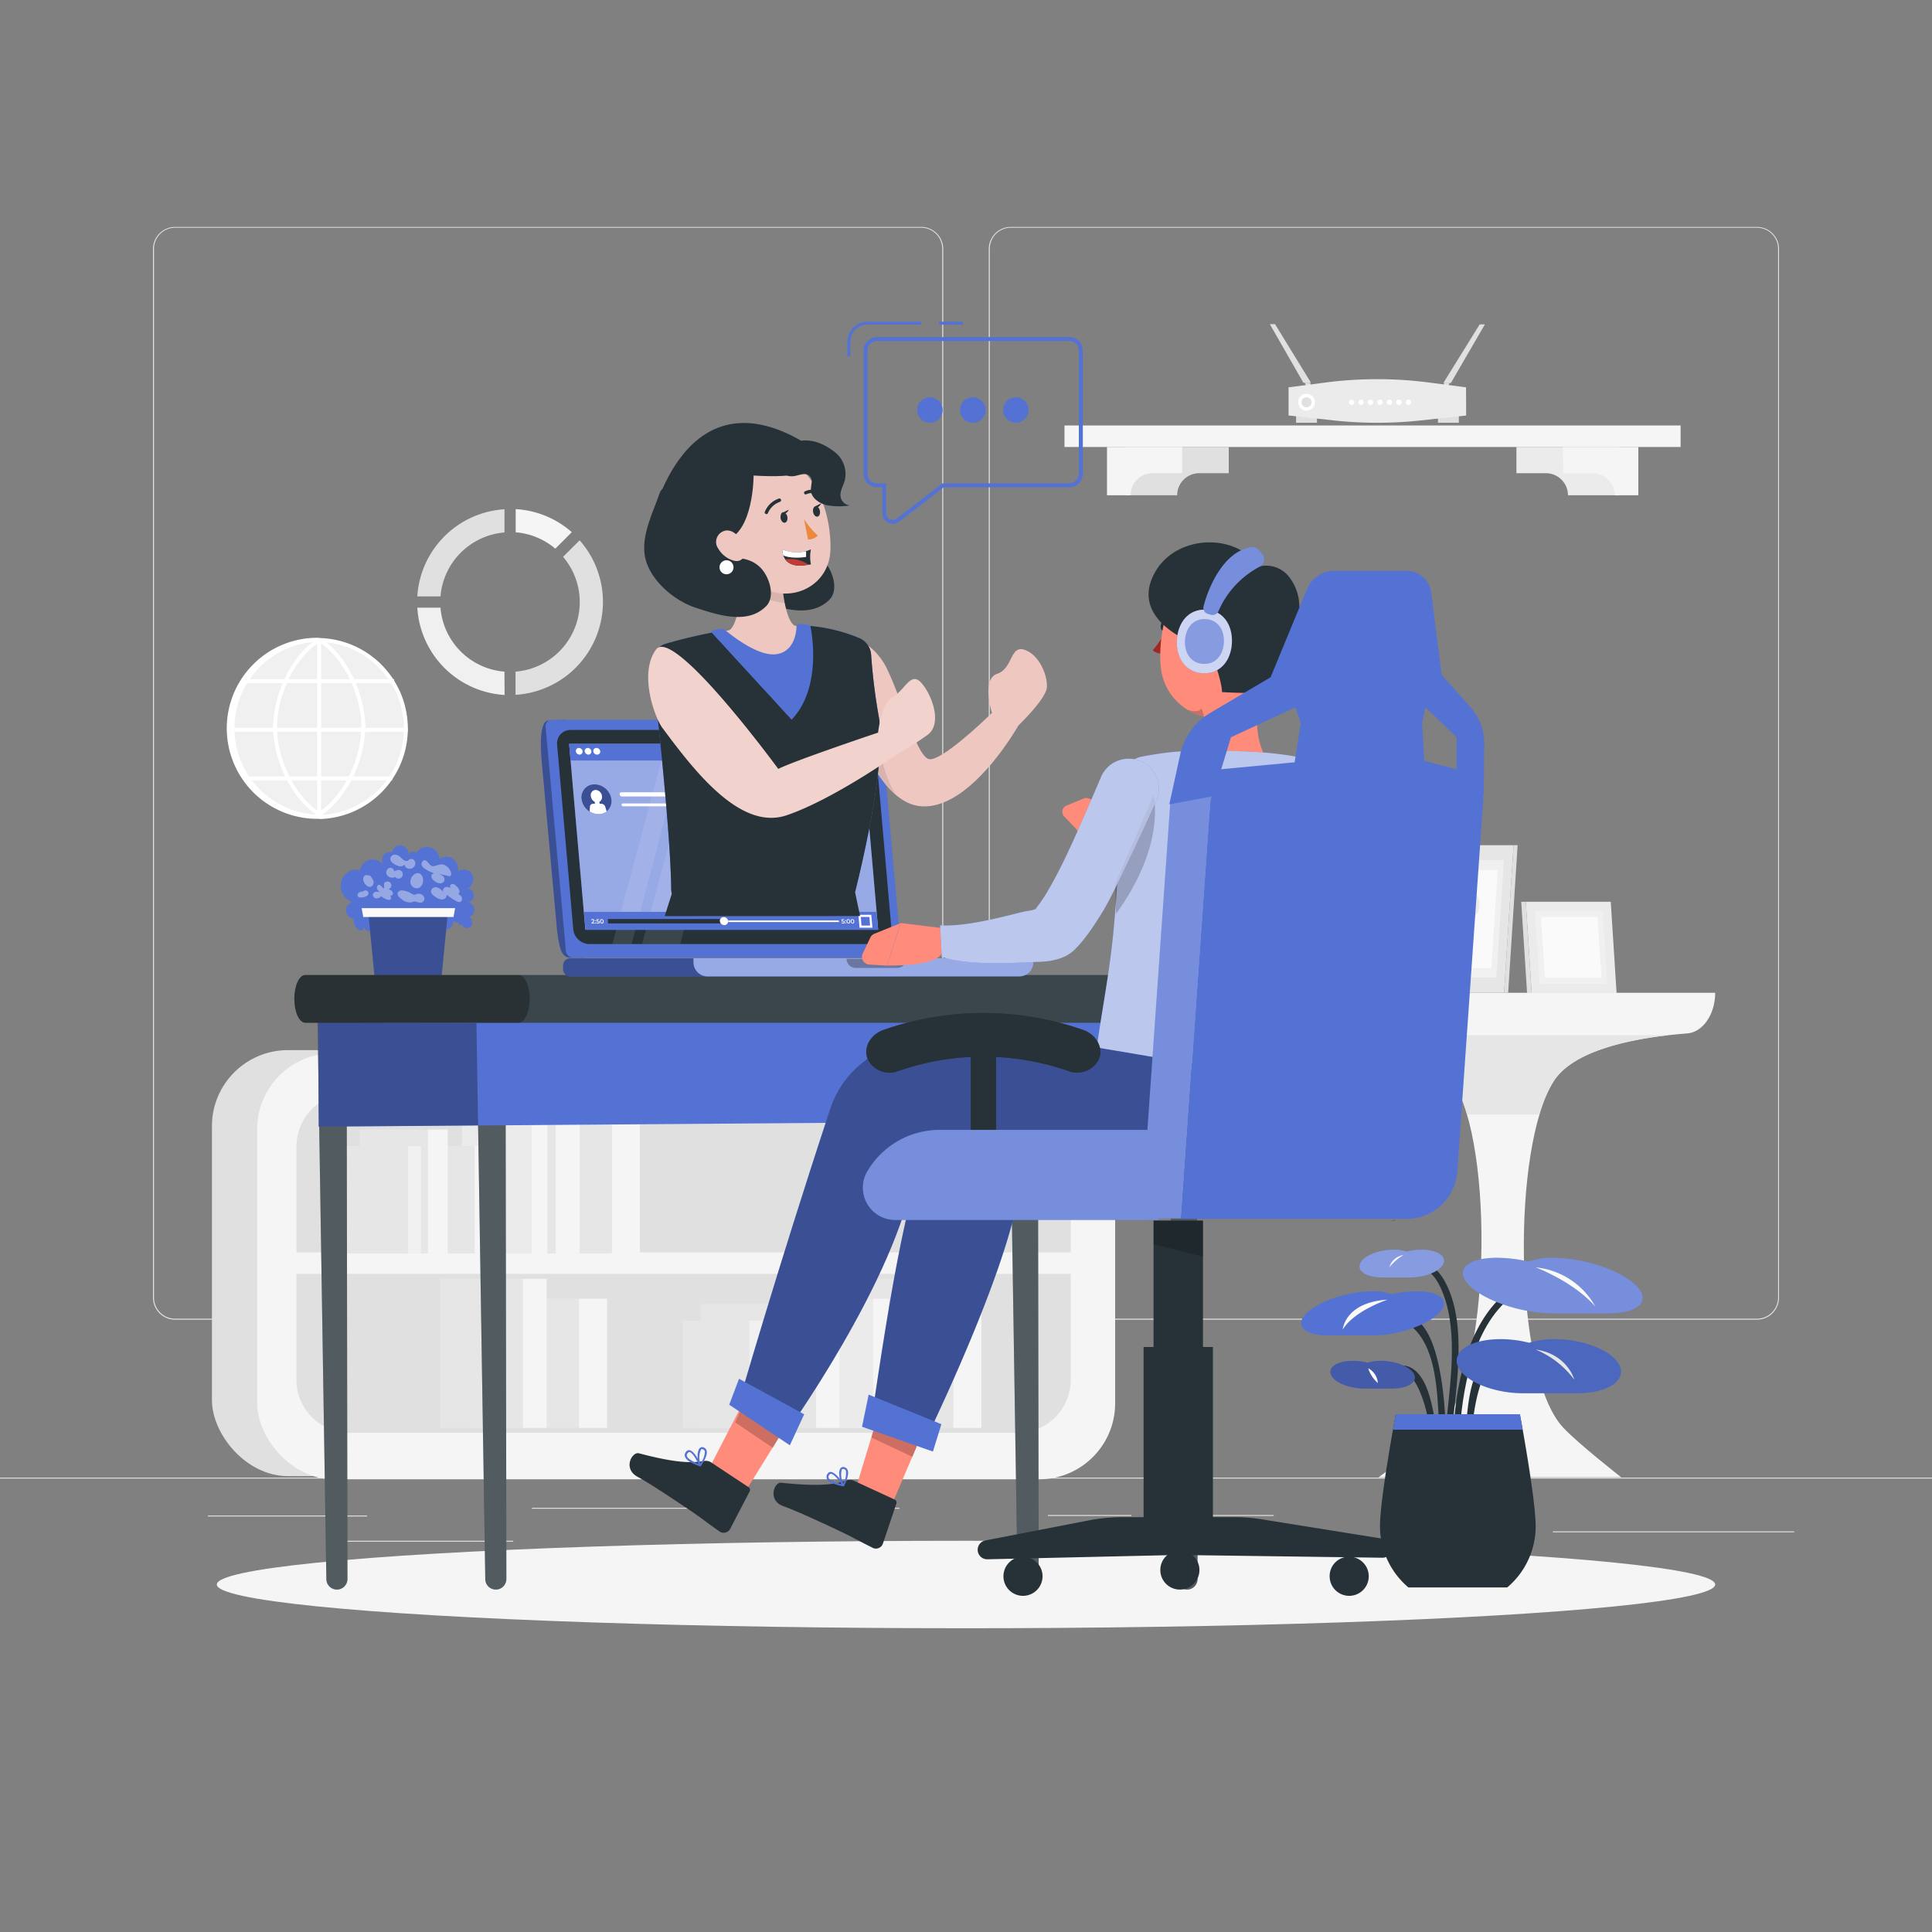 <svg xmlns="http://www.w3.org/2000/svg" viewBox="0 0 500 500"><rect x="0" y="0" width="500" height="500" fill="#808080" stroke="none"/><g id="freepik--background-complete--inject-163"><path d="M238.4,341.53H45.31a5.72,5.72,0,0,1-5.71-5.71V64.39a5.72,5.72,0,0,1,5.71-5.66H238.4a5.71,5.71,0,0,1,5.7,5.71h0V335.82A5.71,5.71,0,0,1,238.4,341.53ZM45.31,58.93a5.47,5.47,0,0,0-5.46,5.46V335.82a5.47,5.47,0,0,0,5.46,5.46H238.4a5.46,5.46,0,0,0,5.45-5.46V64.39a5.46,5.46,0,0,0-5.45-5.46Z" style="fill:#e6e6e6"></path><path d="M454.7,341.53H261.6a5.71,5.71,0,0,1-5.7-5.71V64.39a5.71,5.71,0,0,1,5.7-5.66H454.7a5.71,5.71,0,0,1,5.7,5.66V335.82A5.71,5.71,0,0,1,454.7,341.53ZM261.6,58.93a5.46,5.46,0,0,0-5.45,5.46V335.82a5.46,5.46,0,0,0,5.45,5.46H454.7a5.48,5.48,0,0,0,5.47-5.46V64.39a5.48,5.48,0,0,0-5.47-5.46Z" style="fill:#e6e6e6"></path><rect x="53.79" y="392.21" width="41.21" height="0.25" style="fill:#e0e0e0"></rect><rect x="137.67" y="390.21" width="41.33" height="0.25" style="fill:#e0e0e0"></rect><rect x="222.78" y="390.21" width="10" height="0.25" style="fill:#e0e0e0"></rect><rect x="86.58" y="398.75" width="46.25" height="0.25" style="fill:#e0e0e0"></rect><rect x="271.2" y="392.08" width="21.6" height="0.25" style="fill:#e0e0e0"></rect><rect x="301.7" y="392.08" width="27.93" height="0.25" style="fill:#e0e0e0"></rect><rect x="401.89" y="396.31" width="62.44" height="0.25" style="fill:#e0e0e0"></rect><rect y="382.4" width="500" height="0.25" style="fill:#e0e0e0"></rect><path d="M169.82,289h19.43V277.84a9.72,9.72,0,0,0-9.72-9.72h0a9.72,9.72,0,0,0-9.71,9.72Z" style="fill:#f0f0f0"></path><circle cx="179.65" cy="278.36" r="8.2" style="fill:#fff"></circle><circle cx="179.77" cy="278.36" r="6.58" style="fill:#ebebeb"></circle><path d="M179,278.5a.71.71,0,1,0,1.41,0,.71.71,0,1,0-1.41,0Z" style="fill:#fafafa"></path><polygon points="179.79 278.76 182.8 275.93 182.5 275.62 179.78 278.19 174.89 273.87 174.61 274.19 179.79 278.76" style="fill:#fafafa"></polygon><circle cx="82.53" cy="188.49" r="22.91" transform="translate(-109.11 113.57) rotate(-45)" style="fill:#f0f0f0"></circle><path d="M82.6,211.91a23.43,23.43,0,1,1,0-46.85v1a22.4,22.4,0,0,0,0,44.79Z" style="fill:#fff"></path><path d="M82.6,211.91v-1a22.4,22.4,0,0,0,0-44.79v-1a23.43,23.43,0,0,1,0,46.85Z" style="fill:#fff"></path><path d="M94.57,188.49h-1c0-7.59-3.85-17.75-11.22-22.48l.56-.87C90.55,170.07,94.57,180.62,94.57,188.49Z" style="fill:#fff"></path><path d="M82.88,211.13l-.56-.87c7.37-4.72,11.22-14.88,11.22-22.47h1C94.57,195.66,90.55,206.21,82.88,211.13Z" style="fill:#fff"></path><path d="M71.66,188.48h-1c0-7.87,4-18.42,11.69-23.34l.56.87C75.51,170.73,71.66,180.89,71.66,188.48Z" style="fill:#fff"></path><path d="M82.32,211.13c-7.67-4.93-11.69-15.47-11.69-23.35h1c0,7.6,3.85,17.75,11.22,22.48Z" style="fill:#fff"></path><rect x="82.08" y="165.57" width="1.03" height="45.82" style="fill:#fff"></rect><rect x="63.21" y="175.76" width="38.78" height="1.03" style="fill:#fff"></rect><rect x="59.7" y="188.36" width="45.8" height="1.03" style="fill:#fff"></rect><rect x="63.72" y="200.94" width="37.76" height="1.03" style="fill:#fff"></rect><rect x="352.44" y="33.17" width="5.57" height="159.45" transform="translate(468.11 -242.33) rotate(90)" style="fill:#f5f5f5"></rect><path d="M318,115.68H291.32v12.5h13.33a5.73,5.73,0,0,1,5.73-5.72H318Z" style="fill:#e0e0e0"></path><path d="M305.94,115.68H286.49v12.5h6.11a5.72,5.72,0,0,1,5.72-5.72h7.62Z" style="fill:#f5f5f5"></path><path d="M392.45,115.68h26.68v12.5H405.79a5.72,5.72,0,0,0-5.73-5.72h-7.61Z" style="fill:#ebebeb"></path><path d="M404.51,115.68H424v12.5h-6.11a5.72,5.72,0,0,0-5.72-5.72h-7.61Z" style="fill:#f5f5f5"></path><polygon points="375.48 99.13 384.29 83.95 382.94 83.95 373.53 99.13 375.48 99.13" style="fill:#e0e0e0"></polygon><polygon points="337.33 99.07 328.63 83.89 329.98 83.89 339.29 99.07 337.33 99.07" style="fill:#e0e0e0"></polygon><polygon points="337.68 99.07 338.13 100.09 339.43 100.09 339.02 99.07 337.68 99.07" style="fill:#e0e0e0"></polygon><polygon points="375.15 99.07 374.71 100.09 373.4 100.09 373.82 99.07 375.15 99.07" style="fill:#e0e0e0"></polygon><rect x="335.42" y="106.04" width="5.41" height="3.37" style="fill:#e0e0e0"></rect><rect x="372.14" y="106.04" width="5.41" height="3.37" style="fill:#e0e0e0"></rect><path d="M379.44,107.53l-11.76,1.28a105.21,105.21,0,0,1-22.44,0l-11.76-1.28v-7.29L343,99a104.09,104.09,0,0,1,26.86,0l9.55,1.24Z" style="fill:#ebebeb"></path><path d="M340.31,104.09a2.18,2.18,0,1,1-2.18-2.18A2.18,2.18,0,0,1,340.31,104.09Z" style="fill:#fff"></path><circle cx="338.13" cy="104.11" r="1.3" style="fill:#e0e0e0"></circle><path d="M350.46,104.11a.69.69,0,0,1-.69.69.69.69,0,0,1,0-1.38A.69.69,0,0,1,350.46,104.11Z" style="fill:#fff"></path><path d="M352.92,104.11a.69.69,0,1,1-.69-.69A.69.69,0,0,1,352.92,104.11Z" style="fill:#fff"></path><path d="M355.37,104.11a.69.69,0,1,1-.69-.69A.69.69,0,0,1,355.37,104.11Z" style="fill:#fff"></path><path d="M357.83,104.11a.69.69,0,1,1-.69-.69A.69.69,0,0,1,357.83,104.11Z" style="fill:#fff"></path><path d="M360.28,104.11a.69.69,0,1,1-.69-.69A.69.69,0,0,1,360.28,104.11Z" style="fill:#fff"></path><path d="M362.74,104.11a.69.69,0,1,1-.69-.69A.69.69,0,0,1,362.74,104.11Z" style="fill:#fff"></path><path d="M365.19,104.11a.69.69,0,1,1-.68-.69A.68.68,0,0,1,365.19,104.11Z" style="fill:#fff"></path><path d="M133.46,131.76v6A18,18,0,0,1,143.71,142l4.27-4.27A24,24,0,0,0,133.46,131.76Z" style="fill:#f5f5f5"></path><path d="M130.55,173.82A18.05,18.05,0,0,1,114,157.27h-6a24.08,24.08,0,0,0,22.59,22.59Z" style="fill:#f0f0f0"></path><path d="M114,154.35a18.09,18.09,0,0,1,16.56-16.55v-6A24.09,24.09,0,0,0,108,154.35Z" style="fill:#e0e0e0"></path><path d="M150,139.84l-4.27,4.27a18.06,18.06,0,0,1-12.31,29.71v6a24.09,24.09,0,0,0,16.58-40Z" style="fill:#e0e0e0"></path><rect x="54.85" y="271.78" width="222.05" height="110.25" rx="19.67" transform="translate(331.75 653.8) rotate(180)" style="fill:#e0e0e0"></rect><rect x="66.55" y="272.59" width="222.05" height="110.25" rx="19.67" transform="translate(355.15 655.43) rotate(180)" style="fill:#f5f5f5"></rect><path d="M76.73,283H277.11a0,0,0,0,1,0,0v27.39a13.74,13.74,0,0,1-13.74,13.74H90.47a13.74,13.74,0,0,1-13.74-13.74V283A0,0,0,0,1,76.73,283Z" transform="translate(353.84 607.1) rotate(180)" style="fill:#e0e0e0"></path><path d="M90.47,329.68H263.38a13.74,13.74,0,0,1,13.74,13.74v27.39a0,0,0,0,1,0,0H76.73a0,0,0,0,1,0,0V343.42A13.74,13.74,0,0,1,90.47,329.68Z" transform="translate(353.84 700.49) rotate(180)" style="fill:#e0e0e0"></path><rect x="129.95" y="290.95" width="28.4" height="33.44" style="fill:#e6e6e6"></rect><rect x="158.35" y="290.95" width="7.27" height="33.44" style="fill:#f5f5f5"></rect><rect x="122.5" y="285.79" width="21.33" height="38.6" style="fill:#e6e6e6"></rect><rect x="143.83" y="285.79" width="6.17" height="38.6" style="fill:#f5f5f5"></rect><rect x="119.56" y="290.95" width="17.99" height="33.44" style="fill:#ebebeb"></rect><rect x="137.55" y="290.95" width="4.11" height="33.44" style="fill:#f5f5f5"></rect><rect x="99.24" y="296.61" width="23.59" height="27.78" style="fill:#e6e6e6"></rect><rect x="122.83" y="296.61" width="6.04" height="27.78" style="fill:#f5f5f5"></rect><rect x="93.05" y="292.32" width="17.72" height="32.07" style="fill:#e6e6e6"></rect><rect x="110.77" y="292.32" width="5.12" height="32.07" style="fill:#f5f5f5"></rect><rect x="88.34" y="296.61" width="17.22" height="27.78" style="fill:#e6e6e6"></rect><rect x="105.56" y="296.61" width="3.41" height="27.78" style="fill:#f0f0f0"></rect><rect x="218.33" y="336.11" width="28.4" height="33.44" style="fill:#e6e6e6"></rect><rect x="246.73" y="336.11" width="7.27" height="33.44" style="fill:#f5f5f5"></rect><rect x="210.88" y="330.95" width="21.33" height="38.6" style="fill:#e6e6e6"></rect><rect x="232.21" y="330.95" width="6.17" height="38.6" style="fill:#f5f5f5"></rect><rect x="121.44" y="336.11" width="28.4" height="33.44" style="fill:#e6e6e6"></rect><rect x="149.84" y="336.11" width="7.27" height="33.44" style="fill:#f5f5f5"></rect><rect x="113.99" y="330.95" width="21.33" height="38.6" style="fill:#e6e6e6"></rect><rect x="135.32" y="330.95" width="6.17" height="38.6" style="fill:#f5f5f5"></rect><rect x="207.94" y="336.11" width="17.99" height="33.44" style="fill:#ebebeb"></rect><rect x="225.93" y="336.11" width="4.11" height="33.44" style="fill:#f5f5f5"></rect><rect x="187.62" y="341.76" width="23.59" height="27.78" style="fill:#e6e6e6"></rect><rect x="211.21" y="341.76" width="6.04" height="27.78" style="fill:#f5f5f5"></rect><rect x="181.43" y="337.48" width="17.72" height="32.07" style="fill:#e6e6e6"></rect><rect x="199.14" y="337.48" width="5.12" height="32.07" style="fill:#f5f5f5"></rect><rect x="176.71" y="341.76" width="17.22" height="27.78" style="fill:#e6e6e6"></rect><rect x="193.94" y="341.76" width="3.41" height="27.78" style="fill:#f0f0f0"></rect><path d="M443.89,256.93H332.38c0,5.58,3.22,10.17,7.31,10.42,12,.73,30.42,3.32,36.27,12.36,10.9,16.86,9.84,76.07-3.21,89.78-4.1,4.3-16,12.84-16,12.84h62.83s-11.15-8.71-15-12.84c-13-13.82-13.36-73-2.41-89.78,5.62-8.61,22.89-11.39,34.49-12.26C440.7,267.14,443.89,262.51,443.89,256.93Z" style="fill:#f5f5f5"></path><path d="M346.2,267.9c11.32,1.24,24.89,4.29,29.76,11.81a33.77,33.77,0,0,1,3.68,8.71h18.73a34.26,34.26,0,0,1,3.75-8.71c4.88-7.48,18.57-10.56,29.68-11.81Z" style="fill:#e6e6e6"></path><polygon points="396.39 257 394.88 233.37 416.86 233.37 418.37 257 396.39 257" style="fill:#ebebeb"></polygon><polygon points="396.39 257 394.88 233.37 393.69 233.37 395.21 257 396.39 257" style="fill:#e0e0e0"></polygon><polygon points="398.48 254.59 397.27 235.78 414.77 235.78 415.98 254.59 398.48 254.59" style="fill:#f0f0f0"></polygon><polygon points="399.82 253.04 398.81 237.32 413.43 237.32 414.44 253.04 399.82 253.04" style="fill:#fafafa"></polygon><polygon points="389.26 256.93 367.18 256.93 369.63 218.74 391.71 218.74 389.26 256.93" style="fill:#e6e6e6"></polygon><polygon points="389.26 256.93 390.31 256.93 392.76 218.74 391.71 218.74 389.26 256.93" style="fill:#e0e0e0"></polygon><polygon points="387.26 253.03 369.68 253.03 371.63 222.63 389.21 222.63 387.26 253.03" style="fill:#f0f0f0"></polygon><polygon points="385.97 250.53 371.29 250.53 372.92 225.14 387.6 225.14 385.97 250.53" style="fill:#fafafa"></polygon><path d="M378.56,236.56h0a2.11,2.11,0,0,0,3.61,0h0a4.41,4.41,0,0,0,0-4.92h0a2.11,2.11,0,0,0-3.61,0h0A4.41,4.41,0,0,0,378.56,236.56Z" style="fill:#ebebeb"></path><path d="M379.64,240.83h0a1.55,1.55,0,0,0-2.65,0h0c-1.18,1.61-.34,4.35,1.33,4.35h0C380,245.18,380.82,242.44,379.64,240.83Z" style="fill:#f0f0f0"></path></g><g id="freepik--Shadows--inject-163"><g id="freepik--Shadow--inject-214--inject-163"><ellipse id="freepik--path--inject-214--inject-163" cx="250" cy="410.07" rx="193.89" ry="11.32" style="fill:#f5f5f5"></ellipse></g></g><g id="freepik--Plants--inject-163"><path d="M391.11,335.67c-10,7.71-12.89,24.6-13.4,36.5,0,1.09-1.73,1.09-1.69,0,.53-12.6,3.4-29.61,14.24-38,.86-.67,1.71.8.85,1.46Z" style="fill:#263238"></path><path d="M367.89,327c2.55-.29,4.7,2.32,5.81,4.23,5.75,9.95,3.53,25,2.44,35.65-.11,1.07-1.81,1.08-1.7,0,1.06-10.39,3-23.93-1.7-33.81-.81-1.69-2.53-4.64-4.85-4.37-1.08.12-1.07-1.57,0-1.7Z" style="fill:#263238"></path><path d="M361.69,340.7c10.7-2.64,12,21.09,12.35,26.21.07,1.09-1.62,1.08-1.69,0-.43-6.93-.77-16.85-5.78-22.4-1-1.12-2.77-2.59-4.43-2.17-1.06.26-1.51-1.38-.45-1.64Z" style="fill:#263238"></path><path d="M393.41,352.22c-8.85-6.56-11.73,10.66-12.22,15.63-.11,1.07-1.8,1.08-1.69,0,.55-5.63,1.41-15.84,7.91-18.2a7.57,7.57,0,0,1,6.85,1.11c.87.64,0,2.11-.85,1.46Z" style="fill:#263238"></path><path d="M358.21,355.33a6.27,6.27,0,0,1,5.27-1.92c5.4.9,6.89,9,7.71,13.27.21,1.07-1.42,1.52-1.63.45-.71-3.64-4.11-16.72-10.15-10.61a.85.85,0,0,1-1.2-1.19Z" style="fill:#263238"></path><path d="M390.08,410.82H364.49A20.71,20.71,0,0,1,357.14,395c0-7.26,4.08-29,4.08-29h32.13s4.08,21.77,4.08,29A20.71,20.71,0,0,1,390.08,410.82Z" style="fill:#263238"></path><path d="M394.16,360.57c-7.72,0-15.28-3.13-16.87-7s3.36-7,11.08-7a29.93,29.93,0,0,1,7.37.94,21.58,21.58,0,0,1,6.6-.94c7.72,0,15.27,3.13,16.87,7s-3.36,7-11.08,7Z" style="fill:#5472D3"></path><path d="M394.16,360.57c-7.72,0-15.28-3.13-16.87-7s3.36-7,11.08-7a29.93,29.93,0,0,1,7.37.94,21.58,21.58,0,0,1,6.6-.94c7.72,0,15.27,3.13,16.87,7s-3.36,7-11.08,7Z" style="opacity:0.1"></path><path d="M343.79,345.61c-6.31,0-8.87-2.56-5.71-5.72s10.83-5.71,17.15-5.71a13.37,13.37,0,0,1,4.94.77,29.92,29.92,0,0,1,6.49-.77c6.31,0,8.87,2.56,5.71,5.71s-10.83,5.72-17.14,5.72Z" style="fill:#5472D3"></path><path d="M401.86,339.89c-7.95,0-17.6-3.22-21.58-7.19s-.75-7.19,7.2-7.19a38.07,38.07,0,0,1,8.16,1,16.9,16.9,0,0,1,6.22-1c7.94,0,17.6,3.22,21.57,7.19s.75,7.19-7.19,7.19Z" style="fill:#5472D3"></path><path d="M401.86,339.89c-7.95,0-17.6-3.22-21.58-7.19s-.75-7.19,7.2-7.19a38.07,38.07,0,0,1,8.16,1,16.9,16.9,0,0,1,6.22-1c7.94,0,17.6,3.22,21.57,7.19s.75,7.19-7.19,7.19Z" style="fill:#fff;opacity:0.2"></path><path d="M357.7,330.61c-4,0-6.53-1.61-5.7-3.6s4.71-3.59,8.68-3.59a10.86,10.86,0,0,1,3.39.48,15.22,15.22,0,0,1,3.8-.48c4,0,6.52,1.61,5.7,3.59s-4.71,3.6-8.68,3.6Z" style="fill:#5472D3"></path><path d="M357.7,330.61c-4,0-6.53-1.61-5.7-3.6s4.71-3.59,8.68-3.59a10.86,10.86,0,0,1,3.39.48,15.22,15.22,0,0,1,3.8-.48c4,0,6.52,1.61,5.7,3.59s-4.71,3.6-8.68,3.6Z" style="fill:#fff;opacity:0.3"></path><path d="M353.12,359.37c-4,0-7.86-1.61-8.68-3.59s1.73-3.6,5.7-3.6a15.22,15.22,0,0,1,3.8.49,10.84,10.84,0,0,1,3.39-.49c4,0,7.86,1.61,8.68,3.6s-1.73,3.59-5.7,3.59Z" style="fill:#5472D3"></path><path d="M353.12,359.37c-4,0-7.86-1.61-8.68-3.59s1.73-3.6,5.7-3.6a15.22,15.22,0,0,1,3.8.49,10.84,10.84,0,0,1,3.39-.49c4,0,7.86,1.61,8.68,3.6s-1.73,3.59-5.7,3.59Z" style="opacity:0.2"></path><path d="M360.49,370c.43-2.44.73-4,.73-4h32.13s.3,1.59.73,4Z" style="fill:#5472D3"></path><path d="M359.09,336.34s-8.81,2.94-11.6,7.78C347.49,344.12,347.93,337.07,359.09,336.34Z" style="fill:#fafafa"></path><path d="M363.24,324.81a13,13,0,0,0-3.69,3.18A4.5,4.5,0,0,1,363.24,324.81Z" style="fill:#fafafa"></path><path d="M397.43,328s9.55,3.5,15.43,10.11A19.84,19.84,0,0,0,397.43,328Z" style="fill:#fafafa"></path><path d="M397.43,349.26a24,24,0,0,1,10,7.79S405.66,350.43,397.43,349.26Z" style="fill:#e6e6e6"></path><path d="M354.09,354.11a4.7,4.7,0,0,1,2.5,3.82A8.43,8.43,0,0,1,354.09,354.11Z" style="fill:#fafafa"></path><path d="M107.55,221a3.36,3.36,0,0,1,3.57-1.78,3.53,3.53,0,0,1,2.66,3.09,3,3,0,0,1,3.4-.09,3.38,3.38,0,0,1,1.36,3.28,2.51,2.51,0,0,1,3.63.74,2.81,2.81,0,0,1-1.11,3.72,1.8,1.8,0,0,1-.09,3.58,1.94,1.94,0,0,1,1.78,1.7,2,2,0,0,1-1.34,2.11,1.63,1.63,0,0,1,.39,2.52,1.47,1.47,0,0,1-2.32-.73.48.48,0,0,1-.76.12.54.54,0,0,1,.15-.8.9.9,0,0,1-1.54-.39c.3,1.6-1.61,3.12-3,2.35a1.36,1.36,0,0,1-.89,1.82,3,3,0,0,1-2.16-.42,4.77,4.77,0,0,0-2.12-.71,6.5,6.5,0,0,0-1.89.52,5.71,5.71,0,0,1-5.78-1.52,2.45,2.45,0,0,1-4.11-.63A1.85,1.85,0,0,1,95.78,241,1.82,1.82,0,0,1,94,239.68c0,.35,0,.7-.05,1.06-1.43.34-2.85-1.52-2.24-2.93a2.25,2.25,0,0,1-2.13-1.95,2.32,2.32,0,0,1,1.59-2.45,4.33,4.33,0,0,1-.08-8.22,2.06,2.06,0,0,1,2,.27,1.25,1.25,0,0,1,0,1.87,4,4,0,0,1,1.7-4.47,3.53,3.53,0,0,1,4.46.95,2.24,2.24,0,0,1,0-2.47,2,2,0,0,1,2.23-.75,2.23,2.23,0,0,1,2.41-1.83,2.33,2.33,0,0,1,1.82,2.49,1.13,1.13,0,0,1,2-.39C108.34,220.69,107.55,221,107.55,221Z" style="fill:#5472D3"></path><g style="opacity:0.4"><path d="M107.15,231.71a2,2,0,0,1,1.53-.37,1.41,1.41,0,0,1,1.12,1,1.09,1.09,0,0,1-.75,1.26c-.64.16-1.28-.37-1.93-.28a4.31,4.31,0,0,0-.67.21,3.33,3.33,0,0,1-2.64-.94,3,3,0,0,1-.73-.7,1,1,0,0,1-.08-1,1.28,1.28,0,0,1,1.28-.42,5.14,5.14,0,0,1,2.6,1.09c0-.15,0-.3-.08-.45Z" style="fill:#fafafa"></path><path d="M93.56,230.9a2.69,2.69,0,0,1,.82-.43.75.75,0,0,1,.61,1.36,2.46,2.46,0,0,1-1.19.41c-.43.06-1,.08-1.19-.3a.75.75,0,0,1,.2-.86,2.26,2.26,0,0,1,.85-.42Z" style="fill:#fafafa"></path><path d="M115,223.84a3,3,0,0,1,1.74,2.07c.06.28,0,.63-.19.78a.8.8,0,0,1-.59,0l-2.49-.59a3.43,3.43,0,0,1,1.12.59,1.22,1.22,0,0,1,.43,1.14,1.16,1.16,0,0,1-1.15.78,2.5,2.5,0,0,1-1.37-.55,1.76,1.76,0,0,1-.87-1.27c0-.54.67-1,1.08-.69a9.22,9.22,0,0,1-2.67-1.21,2.48,2.48,0,0,1-.78-.73,1,1,0,0,1-.07-1c.85-1.55,1.92.72,2.44.92C112.64,224.46,113.76,223.31,115,223.84Z" style="fill:#fafafa"></path><path d="M118.89,230.43a.85.85,0,0,1-.22.86.53.53,0,0,1-.8-.16,2.77,2.77,0,0,1,1.5.84c.34.47.26,1.28-.29,1.46a1.32,1.32,0,0,1-1-.23,18.28,18.28,0,0,1-2.56-1.69c.24.57-.35,1.22-1,1.27a3,3,0,0,1-1.73-.6c-.65-.4-1.39-1-1.22-1.75a1.27,1.27,0,0,1,1.61-.74,3.66,3.66,0,0,1,1.55,1.19c-.34-.5.15-1.26.76-1.34a1.84,1.84,0,0,1,1.56.72c-.69-.38-.85-1.37.08-1.49C117.72,228.7,118.74,229.93,118.89,230.43Z" style="fill:#fafafa"></path><path d="M99.91,228.21a1,1,0,1,1,.5,1.92,1.6,1.6,0,0,1,1.06.55.86.86,0,0,1,.22.62.76.76,0,0,1-.75.57,2.2,2.2,0,0,1-1-.27,1.84,1.84,0,0,1,1,.27.62.62,0,0,1,.14.88.83.83,0,0,1-.8.09,3.91,3.91,0,0,1-1.62-.92,1.61,1.61,0,0,1-1.37.58.94.94,0,0,1-.78-1.12,1,1,0,0,1,.84-.61,2.66,2.66,0,0,1,1.08.17,2,2,0,0,1-.86-1c-.13-.42.15-1,.59-.94s.74.7,1.13.94C99.76,229.54,98.86,228.6,99.91,228.21Z" style="fill:#fafafa"></path><path d="M108.77,226.16a2,2,0,0,1,.71,1.8,2.07,2.07,0,0,1-1.06,1.84,1.7,1.7,0,0,1-2.19-1.32,2.4,2.4,0,0,1,1.34-2.4A1.31,1.31,0,0,1,108.77,226.16Z" style="fill:#fafafa"></path><path d="M102.49,225.36l-.23.2a1.12,1.12,0,1,1,0,1.4,1.68,1.68,0,0,1-2-.37,1.28,1.28,0,0,1,.27-1.87,1,1,0,0,1,1.5.89l.27-.3Z" style="fill:#fafafa"></path><path d="M95.57,226.48a3.68,3.68,0,0,1,1.07,1.5,1.24,1.24,0,0,1-.71,1.53c-.6.15-1.17-.35-1.52-.86a1.87,1.87,0,0,1-.36-1.58c.17-.53.94-.84,1.32-.43Z" style="fill:#fafafa"></path><path d="M105.55,222.84a1,1,0,0,1,1.41-.39,1.25,1.25,0,0,1,.44,1.47,1.57,1.57,0,0,1-1.28.92c-.68.08-1.49-.47-1.33-1.14a1.49,1.49,0,0,1-1.31.49,3.53,3.53,0,0,1-1.35-.51c-.57-.33-1.18-.84-1.12-1.49a1.16,1.16,0,0,1,1.07-1,2,2,0,0,1,1.44.54,11.88,11.88,0,0,0,.92.83,1.15,1.15,0,0,0,1.16.17Z" style="fill:#fafafa"></path></g><polygon points="97.02 253.73 114.19 253.73 115.87 236.43 95.34 236.43 97.02 253.73" style="fill:#5472D3"></polygon><polygon points="97.02 253.73 114.19 253.73 115.87 236.43 95.34 236.43 97.02 253.73" style="opacity:0.3"></polygon><polygon points="94.01 237.32 117.37 237.32 117.79 235.02 93.59 235.02 94.01 237.32" style="fill:#fafafa"></polygon></g><g id="freepik--Desk--inject-163"><path d="M123.31,264.58h7.52l.22,144.06a2.74,2.74,0,0,1-2.73,2.74h0a2.73,2.73,0,0,1-2.73-2.7Z" style="fill:#263238"></path><path d="M123.31,264.58h7.52l.22,144.06a2.74,2.74,0,0,1-2.73,2.74h0a2.73,2.73,0,0,1-2.73-2.7Z" style="fill:#fff;opacity:0.2"></path><path d="M82.18,264.58h7.53l.21,144.06a2.73,2.73,0,0,1-2.73,2.74h0a2.73,2.73,0,0,1-2.73-2.7Z" style="fill:#263238"></path><path d="M82.18,264.58h7.53l.21,144.06a2.73,2.73,0,0,1-2.73,2.74h0a2.73,2.73,0,0,1-2.73-2.7Z" style="fill:#fff;opacity:0.2"></path><path d="M302.19,264.58h7.53l.21,144.06a2.73,2.73,0,0,1-2.73,2.74h0a2.73,2.73,0,0,1-2.73-2.7Z" style="fill:#263238"></path><path d="M302.19,264.58h7.53l.21,144.06a2.73,2.73,0,0,1-2.73,2.74h0a2.73,2.73,0,0,1-2.73-2.7Z" style="fill:#fff;opacity:0.2"></path><path d="M261.07,264.58h7.52l.22,144.06a2.74,2.74,0,0,1-2.73,2.74h0a2.74,2.74,0,0,1-2.74-2.7Z" style="fill:#263238"></path><path d="M261.07,264.58h7.52l.22,144.06a2.74,2.74,0,0,1-2.73,2.74h0a2.74,2.74,0,0,1-2.74-2.7Z" style="fill:#fff;opacity:0.2"></path><polygon points="82.48 291.58 309.01 289.88 309.01 264.58 82.43 264.58 82.48 291.58" style="fill:#5472D3"></polygon><polygon points="123.31 264.77 123.73 291.26 82.48 291.58 82.43 264.58 123.31 264.77" style="opacity:0.3"></polygon><path d="M317.83,258.51h0c0-3.41-1.27-6.17-2.83-6.18H79c-1.56,0-2.83,2.77-2.83,6.18h0c0,3.4,1.27,6.16,2.83,6.18H315C316.56,264.67,317.83,261.91,317.83,258.51Z" style="fill:#263238"></path><path d="M317.83,258.51h0c0-3.41-1.27-6.17-2.83-6.18H79c-1.56,0-2.83,2.77-2.83,6.18h0c0,3.4,1.27,6.16,2.83,6.18H315C316.56,264.67,317.83,261.91,317.83,258.51Z" style="fill:#fff;opacity:0.1"></path><path d="M137.09,258.51h0c0-3.41-1.27-6.17-2.84-6.18H79c-1.56,0-2.83,2.77-2.83,6.18h0c0,3.4,1.27,6.16,2.83,6.18h55.24C135.82,264.67,137.08,261.91,137.09,258.51Z" style="opacity:0.3"></path></g><g id="freepik--speech-bubble--inject-163"><path d="M231.08,135.57a2.73,2.73,0,0,1-2.73-2.73v-6.73H227a3.51,3.51,0,0,1-3.51-3.51V90.73a3.51,3.51,0,0,1,3.5-3.49h49.74a3.5,3.5,0,0,1,3.5,3.5V122.6a3.51,3.51,0,0,1-3.51,3.51h-32.5L232.72,135A2.7,2.7,0,0,1,231.08,135.57ZM227,88.24a2.51,2.51,0,0,0-2.5,2.49V122.6a2.52,2.52,0,0,0,2.51,2.51h2.32v7.73a1.73,1.73,0,0,0,1.73,1.73,1.77,1.77,0,0,0,1-.34l11.79-9.12h32.84a2.52,2.52,0,0,0,2.51-2.51V90.74a2.5,2.5,0,0,0-2.5-2.5H227Z" style="fill:#5472D3"></path><rect x="242.98" y="83.26" width="6.23" height="0.76" style="fill:#5472D3"></rect><path d="M220.08,92.24h-.77V88.48a5.24,5.24,0,0,1,5.24-5.23h13.89V84H224.55a4.47,4.47,0,0,0-4.47,4.47Z" style="fill:#5472D3"></path><circle cx="240.65" cy="106.11" r="3.3" style="fill:#5472D3"></circle><path d="M255.08,106.11a3.31,3.31,0,1,1-3.31-3.3A3.31,3.31,0,0,1,255.08,106.11Z" style="fill:#5472D3"></path><circle cx="262.9" cy="106.11" r="3.3" style="fill:#5472D3"></circle></g><g id="freepik--character-1--inject-163"><path d="M142,186.47l4-.19,5.57,61.57h-4.21c-2.11-.2-2.6-2.56-3.19-7l-3.9-43C139.29,187.66,141,186.47,142,186.47Z" style="fill:#5472D3"></path><path d="M142,186.47l4-.19,5.57,61.57h-4.21c-2.11-.2-2.6-2.56-3.19-7l-3.9-43C139.29,187.66,141,186.47,142,186.47Z" style="opacity:0.3"></path><path d="M148.29,247.85h83.44a1.63,1.63,0,0,0,1.49-1.93L228,188.21a2,2,0,0,0-1.85-1.93H142.71a1.63,1.63,0,0,0-1.49,1.93l5.22,57.71A2,2,0,0,0,148.29,247.85Z" style="fill:#5472D3"></path><polygon points="151.49 240.56 227.27 240.56 223.07 192.52 147.29 192.52 151.49 240.56" style="fill:#5472D3"></polygon><path d="M152.53,244.32h74.68a3.46,3.46,0,0,0,3.5-3.84l-4.18-47.74a4.27,4.27,0,0,0-4.17-3.83H147.68a3.47,3.47,0,0,0-3.5,3.83l4.18,47.74A4.27,4.27,0,0,0,152.53,244.32Z" style="fill:#263238"></path><polygon points="151.49 240.56 227.27 240.56 223.07 192.52 147.29 192.52 151.49 240.56" style="fill:#5472D3"></polygon><polygon points="151.49 240.56 227.27 240.56 223.07 192.52 147.29 192.52 151.49 240.56" style="fill:#fff;opacity:0.4"></polygon><polygon points="173.29 188.93 158.49 244.3 163.47 244.3 178.11 188.93 173.29 188.93" style="fill:#fff;opacity:0.1;isolation:isolate"></polygon><polygon points="180.98 188.93 166.18 244.3 176.05 244.3 190.69 188.93 180.98 188.93" style="fill:#fff;opacity:0.1;isolation:isolate"></polygon><path d="M158.21,206.85a3.33,3.33,0,0,1-3.37,3.84,4.47,4.47,0,0,1-4.31-3.84A3.33,3.33,0,0,1,153.9,203,4.47,4.47,0,0,1,158.21,206.85Z" style="fill:#5472D3"></path><path d="M158.21,206.85a3.33,3.33,0,0,1-3.37,3.84,4.47,4.47,0,0,1-4.31-3.84A3.33,3.33,0,0,1,153.9,203,4.47,4.47,0,0,1,158.21,206.85Z" style="opacity:0.3"></path><path d="M154.84,210.69A3.46,3.46,0,0,0,157,210l-.36-1.2a1.1,1.1,0,0,0-1-.79h-.46l-.06-.5a1.42,1.42,0,0,0,.67-1.47,1.78,1.78,0,0,0-1.64-1.61,1.33,1.33,0,0,0-1.24,1.61,1.88,1.88,0,0,0,1,1.47l.06.5h-.46a.82.82,0,0,0-.84.79l-.07,1.2A4.29,4.29,0,0,0,154.84,210.69Z" style="fill:#fff"></path><path d="M161,206.12h15.1c.7,0,.56-1.08-.13-1.08H160.81c-.69,0-.56,1.08.14,1.08Z" style="fill:#fff"></path><path d="M161.26,208.66h19.9c.46,0,.37-.72-.09-.72h-19.9c-.46,0-.38.72.09.72Z" style="fill:#fff"></path><path d="M184.9,208.3a.72.72,0,0,1-.74.84,1,1,0,0,1-.95-.84.73.73,0,0,1,.74-.85A1,1,0,0,1,184.9,208.3Z" style="fill:#263238"></path><path d="M184.9,208.3a.72.72,0,0,1-.74.84,1,1,0,0,1-.95-.84.73.73,0,0,1,.74-.85A1,1,0,0,1,184.9,208.3Z" style="fill:#fff;opacity:0.5"></path><polygon points="147.29 192.52 147.66 196.82 223.44 196.82 223.07 192.52 147.29 192.52" style="fill:#5472D3"></polygon><path d="M150.77,194.43a.79.79,0,0,1-.8.87,1,1,0,0,1-.94-.87.78.78,0,0,1,.79-.86A1,1,0,0,1,150.77,194.43Z" style="fill:#fff"></path><path d="M153.05,194.43a.78.78,0,0,1-.79.87,1,1,0,0,1-.94-.87.78.78,0,0,1,.79-.86A1,1,0,0,1,153.05,194.43Z" style="fill:#fff"></path><path d="M155.34,194.43a.79.79,0,0,1-.79.87,1,1,0,0,1-1-.87.78.78,0,0,1,.79-.86A1,1,0,0,1,155.34,194.43Z" style="fill:#fff"></path><rect x="145.72" y="248.02" width="88.68" height="4.7" rx="1.81" style="fill:#5472D3"></rect><rect x="145.72" y="248.02" width="88.68" height="4.7" rx="1.81" style="opacity:0.3"></rect><path d="M179.47,248h87.95a0,0,0,0,1,0,0v1.07a3.62,3.62,0,0,1-3.62,3.62h-80.7a3.62,3.62,0,0,1-3.62-3.62V248A0,0,0,0,1,179.47,248Z" style="fill:#5472D3"></path><path d="M179.47,248h87.95a0,0,0,0,1,0,0v1.07a3.62,3.62,0,0,1-3.62,3.62h-80.7a3.62,3.62,0,0,1-3.62-3.62V248A0,0,0,0,1,179.47,248Z" style="fill:#fff;opacity:0.4"></path><path d="M219.1,248.15a2.36,2.36,0,0,0,2.35,2.35h10.76a2.35,2.35,0,0,0,2.35-2.35Z" style="opacity:0.3"></path><polygon points="227.27 240.67 151.55 240.67 151.14 235.99 226.86 235.99 227.27 240.67" style="fill:#5472D3"></polygon><polygon points="217.12 238.63 164.52 238.63 164.49 238.21 217.09 238.21 217.12 238.63" style="fill:#fff"></polygon><path d="M218.61,238.65c0,.2-.11.36-.41.36a.75.75,0,0,1-.43-.13l.08-.16a.52.52,0,0,0,.33.11c.15,0,.23-.06.22-.17s-.08-.17-.31-.17h-.27v-.6h.65v.17H218v.26h.11C218.45,238.32,218.59,238.46,218.61,238.65Z" style="fill:#fff"></path><path d="M218.68,238.27a.12.12,0,0,1,.12-.13.13.13,0,0,1,.14.13.11.11,0,0,1-.11.13A.14.14,0,0,1,218.68,238.27Zm.06.6a.11.11,0,0,1,.12-.13.14.14,0,0,1,.14.13.12.12,0,0,1-.12.13A.13.13,0,0,1,218.74,238.87Z" style="fill:#fff"></path><path d="M219.09,238.44c0-.36.15-.57.41-.57s.48.21.52.57-.15.57-.42.57A.55.55,0,0,1,219.09,238.44Zm.72,0c0-.27-.14-.39-.29-.39s-.25.12-.22.39.14.39.29.39S219.83,238.71,219.81,238.44Z" style="fill:#fff"></path><path d="M220.15,238.44c0-.36.15-.57.42-.57a.55.55,0,0,1,.51.57c0,.36-.15.57-.41.57S220.19,238.8,220.15,238.44Zm.72,0c0-.27-.14-.39-.29-.39s-.24.12-.22.39.14.39.29.39S220.89,238.71,220.87,238.44Z" style="fill:#fff"></path><path d="M153.9,238.82l0,.17h-.82v-.13l.4-.42a.3.3,0,0,0,.11-.23c0-.1-.08-.16-.22-.16a.29.29,0,0,0-.25.12l-.15-.12a.46.46,0,0,1,.4-.18c.24,0,.41.12.42.32a.41.41,0,0,1-.15.35l-.27.28Z" style="fill:#fff"></path><path d="M154,238.27a.11.11,0,0,1,.11-.13.14.14,0,0,1,.15.13.12.12,0,0,1-.12.13A.13.13,0,0,1,154,238.27Zm.05.6a.11.11,0,0,1,.12-.13.14.14,0,0,1,.14.13.12.12,0,0,1-.12.13A.14.14,0,0,1,154,238.87Z" style="fill:#fff"></path><path d="M155.2,238.65c0,.2-.11.36-.41.36a.75.75,0,0,1-.43-.13l.08-.16a.52.52,0,0,0,.33.11c.15,0,.23-.06.22-.17s-.08-.17-.31-.17h-.27v-.6h.65l0,.17h-.48v.26h.11C155,238.32,155.18,238.46,155.2,238.65Z" style="fill:#fff"></path><path d="M155.3,238.44c0-.36.14-.57.41-.57a.55.55,0,0,1,.51.57c0,.36-.15.57-.41.57S155.33,238.8,155.3,238.44Zm.71,0c0-.27-.14-.39-.29-.39s-.24.12-.22.39.14.39.29.39S156,238.71,156,238.44Z" style="fill:#fff"></path><path d="M225.78,240.09h-3.33l-.3-3.34h3.34Zm-2.83-.56h2.23L225,237.3h-2.23Z" style="fill:#fff"></path><polygon points="187.35 237.84 157.28 237.84 157.38 238.99 187.45 238.99 187.35 237.84" style="fill:#263238"></polygon><path d="M188.45,238.38a1,1,0,0,1-1,1.06,1.19,1.19,0,0,1-1.15-1.06,1,1,0,0,1,1-1.06A1.18,1.18,0,0,1,188.45,238.38Z" style="fill:#263238"></path><path d="M188.45,238.38a1,1,0,0,1-1,1.06,1.19,1.19,0,0,1-1.15-1.06,1,1,0,0,1,1-1.06A1.18,1.18,0,0,1,188.45,238.38Z" style="fill:#fff"></path><path d="M217.36,163.85a16.72,16.72,0,0,1,12.4,9.67c4.1,8.78,7.37,21.53,10.44,22.87s16.51-11.89,16.51-11.89-2.74-8.75,1.36-10.12,3.28-7.49,7.11-6.2,6,6.75,5.74,9.76-7.38,9.84-7.38,9.84-12.85,22.86-26,20.77-20.21-32.74-20.21-32.74S213.67,163.38,217.36,163.85Z" style="fill:#eec8c0"></path><path d="M221,187.07c2.88,7.76,5.25,13.37,10.72,18.35-5.92-9.51-5.28-26.54-5.28-26.54Z" style="opacity:0.1"></path><path d="M172.41,166.56a140.05,140.05,0,0,1,14.25-3.29l.16.13.25.24,2.11,1.62,5.74,3.45,4.71.74,4.56-1.11,2.92-4.06.54-2.34v-.07a42.67,42.67,0,0,1,14.88,3.33,5.06,5.06,0,0,1,2.92,4.3,151.15,151.15,0,0,0,2,16.1c1.9,11.22-3.92,36.33-6.18,45.38A5.1,5.1,0,0,1,217,234.8a150.27,150.27,0,0,1-38.85.25,5.1,5.1,0,0,1-4.44-5c-.16-14.37-3.67-46.47-5-58A5.12,5.12,0,0,1,172.41,166.56Z" style="fill:#5472D3"></path><path d="M172.41,166.56a140.05,140.05,0,0,1,14.25-3.29l.16.13.25.24,2.11,1.62,5.74,3.45,4.71.74,4.56-1.11,2.92-4.06.54-2.34v-.07a42.67,42.67,0,0,1,14.88,3.33,5.06,5.06,0,0,1,2.92,4.3,151.15,151.15,0,0,0,2,16.1c1.9,11.22-3.92,36.33-6.18,45.38A5.1,5.1,0,0,1,217,234.8a150.27,150.27,0,0,1-38.85.25,5.1,5.1,0,0,1-4.44-5c-.16-14.37-3.67-46.47-5-58A5.12,5.12,0,0,1,172.41,166.56Z" style="fill:#263238"></path><path d="M187.08,126c-1.87,5.44-5,11.36-3.64,16.95s7.39,10.78,12.85,12.59c6.33,2.11,13.7,4.39,18.39-.37,2.32-2.35,1-7.09-1.16-9.6a8.17,8.17,0,0,0-9-2.22,22.33,22.33,0,0,0-.54-8.56,14.05,14.05,0,0,0-5.86-9C195,123.79,188.29,122.51,187.08,126Z" style="fill:#263238"></path><path d="M189.08,162.86c3.71-3.9,2.22-21.4,2.22-21.4l10.86,7.37s.64,10.83,3.23,12.92c.61.49,1.51.07,2.23.12l-.66,2.76-2,3.42-2.78,2h-4.11L194.36,169,190.15,166l-3.44-2.77C187.51,163.12,188.54,163.42,189.08,162.86Z" style="fill:#eec8c0"></path><path d="M203.11,156.08c-7.14-.81-10.42-4.52-11.91-7.45l.31-2.92,10.85,7.37Z" style="opacity:0.1"></path><path d="M187.05,134.47c2.29,9,3.07,12.87,8.56,16.67,8.27,5.73,18.84.93,19.29-8.57.4-8.57-3.42-21.92-13-23.79a12.68,12.68,0,0,0-14.81,15.69Z" style="fill:#eec8c0"></path><path d="M202,134.1c.15.74.65,1.27,1.13,1.18s.77-.77.64-1.51-.66-1.27-1.14-1.19S201.94,133.39,202,134.1Z" style="fill:#263238"></path><path d="M210.43,132.52c.14.76.65,1.27,1.13,1.19s.77-.78.63-1.52-.65-1.27-1.13-1.17S210.29,131.78,210.43,132.52Z" style="fill:#263238"></path><path d="M210.85,131.1l1.68-.85S211.89,131.82,210.85,131.1Z" style="fill:#263238"></path><path d="M208.09,134.36a20.66,20.66,0,0,0,3.56,4.24,3.31,3.31,0,0,1-2.56,1Z" style="fill:#ed893e"></path><path d="M198.35,133.05a.43.43,0,0,0,.41-.32,5.22,5.22,0,0,1,3.08-2.85.45.45,0,0,0,.28-.57.43.43,0,0,0-.55-.28h0a6,6,0,0,0-3.65,3.46.44.44,0,0,0,.3.54h0A.32.32,0,0,0,198.35,133.05Z" style="fill:#263238"></path><path d="M212.21,128.18a.49.49,0,0,0,.39-.24.45.45,0,0,0-.18-.6,4.35,4.35,0,0,0-4.1-.18.42.42,0,0,0-.19.56l0,0a.42.42,0,0,0,.59.18h0a3.55,3.55,0,0,1,3.2.19A.58.58,0,0,0,212.21,128.18Z" style="fill:#263238"></path><path d="M202.46,132.74l1.69-.85S203.5,133.4,202.46,132.74Z" style="fill:#263238"></path><path d="M215.76,116.78a7.23,7.23,0,0,1,2.88,7.51c-.34,1.24-1.07,2.41-1.13,3.7a2.67,2.67,0,0,0,2.44,2.8,16.83,16.83,0,0,1-6.17-.09c-2-.53-3.87-2-3.94-3.86a19.44,19.44,0,0,1,.23-2,2,2,0,0,0-.77-1.84c-1.11-.73-2.58.06-3.92.23-2.45.33-4.87-1.94-4.57-4.09S207,110.22,215.76,116.78Z" style="fill:#263238"></path><path d="M206.68,113.68c3.28,1.81,12.07,10.88-11.65,9.39,0,0,.05,14.83-7.4,16.84l-19.52-3.22S175.87,96.66,206.68,113.68Z" style="fill:#263238"></path><path d="M170.69,127.69c-1.87,5.43-5,11.36-3.64,16.95s7.39,10.77,12.85,12.59c6.33,2.11,13.7,4.39,18.39-.37,2.31-2.36,1-7.09-1.16-9.61a8.17,8.17,0,0,0-9-2.21,22.32,22.32,0,0,0-.54-8.56,14.08,14.08,0,0,0-5.86-9.06C178.58,125.47,171.9,124.2,170.69,127.69Z" style="fill:#263238"></path><path d="M185.9,142a6.74,6.74,0,0,0,4,3.1c2.27.58,3.37-1.46,2.7-3.59-.62-1.91-2.53-4.52-4.79-4.2a3,3,0,0,0-2.44,3.48A3.14,3.14,0,0,0,185.9,142Z" style="fill:#eec8c0"></path><path d="M209.87,142.18a9.13,9.13,0,0,1-7.39,0s-.3,4.55,5.1,4.18c.57,0,2.29-.3,2.29-.3A9.55,9.55,0,0,1,209.87,142.18Z" style="fill:#263238"></path><path d="M202.72,143.75a4.72,4.72,0,0,1-.24-1.57,9.64,9.64,0,0,0,6.14.46v1.49S205.05,144.76,202.72,143.75Z" style="fill:#fff"></path><path d="M203.23,144.75a11.37,11.37,0,0,1,1.19-.07,7.91,7.91,0,0,1,4.81,1.47c-.55.08-1.31.18-1.65.21C205.17,146.52,203.9,145.71,203.23,144.75Z" style="fill:#c13b37"></path><path d="M209.7,161.87s-2.54-.86-3.56,0c0,0,.19,6.59-5.13,7.42s-13.49-6.38-13.49-6.38a4.91,4.91,0,0,0-3.56.56l20.91,22.79C213.26,177.44,209.7,161.87,209.7,161.87Z" style="fill:#5472D3"></path><path d="M171.41,188.34c-2-2.73-6.13-14.08-1.63-20.24S201.41,199,201.41,199c4.58-2.27,25.85-9.4,25.85-9.4s.71-7.43,3.84-9.24,4.57-6.57,7.23-3.75,5.78,10.64,1.68,13.6a89.91,89.91,0,0,1-8.21,5.22S215.43,207,203.54,211,179.81,199.68,171.41,188.34Z" style="fill:#eec8c0"></path><path d="M171.41,188.34c-2-2.73-6.13-14.08-1.63-20.24S201.41,199,201.41,199c4.58-2.27,25.85-9.4,25.85-9.4s.71-7.43,3.84-9.24,4.57-6.57,7.23-3.75,5.78,10.64,1.68,13.6a89.91,89.91,0,0,1-8.21,5.22S215.43,207,203.54,211,179.81,199.68,171.41,188.34Z" style="fill:#fff;opacity:0.1"></path><path d="M171.41,188.34c-2-2.73-6.13-14.08-1.63-20.24S201.41,199,201.41,199c4.58-2.27,25.85-9.4,25.85-9.4s.71-7.43,3.84-9.24,4.57-6.57,7.23-3.75,5.78,10.64,1.68,13.6a89.91,89.91,0,0,1-8.21,5.22S215.43,207,203.54,211,179.81,199.68,171.41,188.34Z" style="fill:#fff;opacity:0.1"></path><path d="M222.59,237.07,221.31,231s-33.25,3.45-47.44.29l-1.85,5.8Z" style="fill:#263238"></path><path d="M189.83,146.75A1.81,1.81,0,1,1,188,145,1.8,1.8,0,0,1,189.83,146.75Z" style="fill:#fff"></path></g><g id="freepik--character-2--inject-163"><g id="freepik--Character--inject-163"><path d="M302.22,162.28a27,27,0,0,1-3.88,6c1.19,1.23,3.4.77,3.4.77Z" style="fill:#a02724"></path><path d="M327.34,173.6l-6.65,5-9.08,6.75a9.22,9.22,0,0,1,.83,3.3c.29,2.52.58,4.39-5.05,5.86a3.17,3.17,0,0,0-2.42,2.45c-.24,1.49.64,3.3,5.8,4.26a23.79,23.79,0,0,0,14.65-2.27c2.21-1.07,2.23-2.39,1.34-4.62C324.09,187.91,325.54,179.86,327.34,173.6Z" style="fill:#ff8b7b"></path><path d="M300.46,161.58c-.2.78,0,1.5.38,1.6s.89-.45,1.09-1.23,0-1.5-.38-1.61S300.65,160.79,300.46,161.58Z" style="fill:#263238"></path><path d="M306.36,160.4a.5.5,0,0,1-.43-.25,4.86,4.86,0,0,0-4-2.4.5.5,0,0,1,0-1h0a5.92,5.92,0,0,1,4.88,2.9.52.52,0,0,1-.19.69A.54.54,0,0,1,306.36,160.4Z" style="fill:#263238"></path><path d="M300.41,172.64a14.62,14.62,0,0,0,6.83,11,13.46,13.46,0,0,0,4.19,1.73A12.44,12.44,0,0,0,321.86,183c5.79-4.38,6.46-10.31,8.47-20.27a14.12,14.12,0,0,0-17-16.67C303,148.54,299.51,163.27,300.41,172.64Z" style="fill:#ff8b7b"></path><path d="M307.24,183.61a13.46,13.46,0,0,0,4.19,1.73l.18,0-.63-2S310.12,184.77,307.24,183.61Z" style="opacity:0.2"></path><path d="M333.23,169.9c-1.68,3.43-3.76,6.87-6.93,9-1.17.8-10.05.21-10.05.21.09-3-3.73-13.4-5.57-16.89-.58,1.43.24,3.39-.49,4.71-1-.19-18.79-6.59-10.95-19.38,5.54-9,20.4-9.82,26.57-.92a7.5,7.5,0,0,1,7.43,2.22,12.39,12.39,0,0,1,3,7.44C336.69,161,335.29,165.66,333.23,169.9Z" style="fill:#263238"></path></g><path d="M316.77,164.78a9.29,9.29,0,0,1-2.87,6c-2.14,2-4.82-.12-5.15-3-.3-2.57.95-6.33,3.56-7.23S317,162,316.77,164.78Z" style="fill:#ff8b7b"></path><polygon points="230.76 389.53 221.55 385.01 228.36 362.57 239.58 368.83 230.76 389.53" style="fill:#ff8b7b"></polygon><polygon points="242 362.67 230.19 355.86 225.51 372.03 236.17 377.05 242 362.67" style="opacity:0.2;isolation:isolate"></polygon><path d="M221,383.22l10.55,4.87a.86.86,0,0,1,.41,1.09l-3.45,10.25a1.91,1.91,0,0,1-2.45,1.24c-3.64-1.77-5.31-2.83-9.94-5-2.86-1.31-9.37-4.42-13.43-5.89s-2.38-6.24-.52-6.05c8.37.89,13.29.69,16.93-.58A2.54,2.54,0,0,1,221,383.22Z" style="fill:#263238"></path><path d="M215.57,383.92a13.11,13.11,0,0,0,2.61.72.21.21,0,0,0,.23-.1.24.24,0,0,0,.06-.25c-.21-.34-2.13-3.3-3.47-3.35a.85.85,0,0,0-.77.4,1.33,1.33,0,0,0-.24,1.34A2.8,2.8,0,0,0,215.57,383.92Zm2.2.16c-1.83-.44-3.07-1-3.32-1.6a.86.86,0,0,1,.2-.84.45.45,0,0,1,.38-.22C215.73,381.44,217,382.91,217.77,384.08Z" style="fill:#5472D3"></path><path d="M218.19,384.64l.11,0a.29.29,0,0,0,.2-.14c0-.12,1.43-2.75.86-4.07a1.18,1.18,0,0,0-.81-.71.91.91,0,0,0-1.08.33c-.66.94-.08,3.52.62,4.48A.16.16,0,0,0,218.19,384.64Zm.34-4.39a.7.7,0,0,1,.39.4,5.33,5.33,0,0,1-.66,3.27,4.92,4.92,0,0,1-.4-3.57c0-.13.21-.24.55-.14Z" style="fill:#5472D3"></path><path d="M300.92,273.54s-54.28-9.34-61.11,20.35c-5.27,20.79-7.82,29.25-14.53,75.35l14.33,3.23s23.1-47.22,24.45-67.3c16.2,2.74,53.06,10.42,60.91-3.29a65.74,65.74,0,0,0,7.75-22.52Z" style="fill:#5472D3"></path><g style="opacity:0.3"><path d="M300.92,273.54s-54.28-9.34-61.11,20.35c-5.27,20.79-7.82,29.25-14.53,75.35l14.33,3.23s23.1-47.22,24.45-67.3c16.2,2.74,53.06,10.42,60.91-3.29a65.74,65.74,0,0,0,7.75-22.52Z"></path></g><polygon points="241.44 375.66 223.09 369.24 224.81 360.93 243.63 368.58 241.44 375.66" style="fill:#5472D3"></polygon><polygon points="192.77 386.21 183.09 380.84 192.71 362.25 204.64 367.1 192.77 386.21" style="fill:#ff8b7b"></polygon><polygon points="207.97 361.38 197.34 352.84 190.25 368.11 200.01 374.7 207.97 361.38" style="opacity:0.2;isolation:isolate"></polygon><path d="M184.08,378.49l9.69,6.42A.85.85,0,0,1,194,386l-5,9.61a1.9,1.9,0,0,1-2.61.85c-3.33-2.3-4.81-3.6-9.07-6.43-2.62-1.73-8.58-5.79-12.37-7.87s-1.4-6.52.41-6.05c8.14,2.15,13,2.71,16.82,2A2.54,2.54,0,0,1,184.08,378.49Z" style="fill:#263238"></path><path d="M178.61,378.35a13,13,0,0,0,2.47,1.1.2.2,0,0,0,.24-.06.23.23,0,0,0,.1-.23c-.15-.38-1.6-3.59-2.92-3.84a.87.87,0,0,0-.83.27,1.39,1.39,0,0,0-.44,1.29A2.87,2.87,0,0,0,178.61,378.35Zm2.15.49c-1.74-.72-2.88-1.42-3-2.08a.87.87,0,0,1,.33-.81.44.44,0,0,1,.4-.15C179.15,375.92,180.14,377.56,180.76,378.84Z" style="fill:#5472D3"></path><path d="M181.09,379.46l.1,0a.26.26,0,0,0,.22-.1c.05-.11,1.83-2.5,1.47-3.89a1.18,1.18,0,0,0-.69-.83.91.91,0,0,0-1.12.16c-.79.83-.62,3.46-.07,4.52A.18.18,0,0,0,181.09,379.46Zm1-4.29a.71.71,0,0,1,.33.46,5.23,5.23,0,0,1-1.16,3.12,4.87,4.87,0,0,1,.16-3.58c.05-.12.25-.2.57-.06Z" style="fill:#5472D3"></path><path d="M283.81,270.65c-.38-.07-59.51-16.06-69.31,17.44-13.44,40.77-23.41,75.38-23.41,75.38l11.6,8.41s29.59-40.94,34-69c18.48-2.08,62.64,14.11,70.49.41,6.43-11.2,6.74-27.54,6.74-27.54Z" style="fill:#5472D3"></path><path d="M283.81,270.65c-.38-.07-59.51-16.06-69.31,17.44-13.44,40.77-23.41,75.38-23.41,75.38l11.6,8.41s29.59-40.94,34-69c18.48-2.08,62.64,14.11,70.49.41,6.43-11.2,6.74-27.54,6.74-27.54Z" style="opacity:0.3"></path><polygon points="204.41 374.04 188.72 363.54 191.26 356.82 208.12 366.02 204.41 374.04" style="fill:#5472D3"></polygon><path d="M338.8,202.24c-1,4-2.21,7.95-3.52,11.9S332.47,222,330.71,226a64,64,0,0,1-6.61,11.68,27.09,27.09,0,0,1-5.45,5.66,17.1,17.1,0,0,1-4.2,2.38,13.87,13.87,0,0,1-2.67.72l-.73.12c-.38,0-.8.06-1.17.06a9.74,9.74,0,0,1-1.87-.21,13,13,0,0,1-2.65-.85,15.7,15.7,0,0,1-2-1,30.82,30.82,0,0,1-3.06-2.17C298.6,241,292.26,231,287.75,224l5.37-4.48c5.82,5.27,11.73,10.69,17.65,15.32,1.52,1.08-4.89-3.25-3.46-2.33a16.55,16.55,0,0,0,2,1.07c.57.26,1.13.39,1,.29a1.21,1.21,0,0,0-.38-.06,3.09,3.09,0,0,0-.43,0h0a1.39,1.39,0,0,0,.21-.1,5.69,5.69,0,0,0,.93-.68,17,17,0,0,0,2.65-3.15,54.66,54.66,0,0,0,4.76-9.41c1.46-3.48,2.65-7,3.8-10.69s2.22-7.37,3.19-11.15S339.84,198.22,338.8,202.24Z" style="fill:#5472D3"></path><path d="M338.8,202.24c-1,4-2.21,7.95-3.52,11.9S332.47,222,330.71,226a64,64,0,0,1-6.61,11.68,27.09,27.09,0,0,1-5.45,5.66,17.1,17.1,0,0,1-4.2,2.38,13.87,13.87,0,0,1-2.67.72l-.73.12c-.38,0-.8.06-1.17.06a9.74,9.74,0,0,1-1.87-.21,13,13,0,0,1-2.65-.85,15.7,15.7,0,0,1-2-1,30.82,30.82,0,0,1-3.06-2.17C298.6,241,292.26,231,287.75,224l5.37-4.48c5.82,5.27,11.73,10.69,17.65,15.32,1.52,1.08-4.89-3.25-3.46-2.33a16.55,16.55,0,0,0,2,1.07c.57.26,1.13.39,1,.29a1.21,1.21,0,0,0-.38-.06,3.09,3.09,0,0,0-.43,0h0a1.39,1.39,0,0,0,.21-.1,5.69,5.69,0,0,0,.93-.68,17,17,0,0,0,2.65-3.15,54.66,54.66,0,0,0,4.76-9.41c1.46-3.48,2.65-7,3.8-10.69s2.22-7.37,3.19-11.15S339.84,198.22,338.8,202.24Z" style="fill:#fff;opacity:0.6"></path><path d="M293.52,220.12l-5.13-10.89-9.75,5.57s6.31,10.11,9.86,9.11Z" style="fill:#ff8b7b"></path><path d="M280.43,206.65,276,208.5a1.72,1.72,0,0,0-.59,2.79l3.31,3.46,9.75-5.57-6.73-2.54A1.74,1.74,0,0,0,280.43,206.65Z" style="fill:#ff8b7b"></path><path d="M243.58,240.16l-10.5-1.28-3.49,11s12,.3,14-2.94Z" style="fill:#ff8b7b"></path><path d="M225.25,242.63l-2,4.19a2,2,0,0,0,1.66,2.8l4.65.29,3.49-11-6.79,2.76A2,2,0,0,0,225.25,242.63Z" style="fill:#ff8b7b"></path><path d="M342.14,201.66c-.47-2.44-4.1-5.41-6.56-5.82l-1.63-.28a90.71,90.71,0,0,0-9.94-1,178.63,178.63,0,0,0-20,0c-3.09.29-6.12.79-8.53,1.26h-.09a6.26,6.26,0,0,0-4.94,5.94c-.23,7.55-.81,22.89-2.17,38-1.05,11.81-3.38,23.32-4.43,31.32l48.92,8.26c3.3-9.28,4.44-17.67,7.49-34.91C342.05,234.06,344.09,211.7,342.14,201.66Z" style="fill:#5472D3"></path><path d="M342.14,201.66c-.47-2.44-4.1-5.41-6.56-5.82l-1.63-.28a90.71,90.71,0,0,0-9.94-1,178.63,178.63,0,0,0-20,0c-3.09.29-6.12.79-8.53,1.26h-.09a6.26,6.26,0,0,0-4.94,5.94c-.23,7.55-.81,22.89-2.17,38-1.05,11.81-3.38,23.32-4.43,31.32l48.92,8.26c3.3-9.28,4.44-17.67,7.49-34.91C342.05,234.06,344.09,211.7,342.14,201.66Z" style="fill:#fff;opacity:0.6"></path><path d="M295.23,197a7.8,7.8,0,0,1,4,10.33c-4,9-10.7,23.19-13.58,28.17-1.09,1.76-2.19,3.52-3.42,5.28-.61.89-1.3,1.76-2,2.67-.4.45-.72.87-1.19,1.35l-.67.7-.38.39a9.87,9.87,0,0,1-3.73,2.17,17.09,17.09,0,0,1-2.24.57,24.48,24.48,0,0,1-3.73.31c-2.16,0-17,1.33-24.58-1.32l-.4-8.17c7.56.6,20.75-3.49,22.45-3.67a13.91,13.91,0,0,0,2-.41,3,3,0,0,0,.62-.26c.07,0,0-.08-.31.13a1.83,1.83,0,0,0-.31.24l.11-.14.31-.37c.21-.22.45-.58.68-.87.45-.62.91-1.29,1.37-2,.91-1.42,1.79-3,2.66-4.59,1.73-3.19,3.33-6.57,4.89-10,1.1-2.42,4.36-9.78,7.13-16.37A7.81,7.81,0,0,1,295.23,197Z" style="fill:#5472D3"></path><path d="M288.6,228.79c.14,4.47.08,3,.24,7.71,13.06-18.07,9.7-30.62,9.7-30.62Z" style="opacity:0.2;isolation:isolate"></path><path d="M295.23,197a7.8,7.8,0,0,1,4,10.33c-4,9-10.7,23.19-13.58,28.17-1.09,1.76-2.19,3.52-3.42,5.28-.61.89-1.3,1.76-2,2.67-.4.45-.72.87-1.19,1.35l-.67.7-.38.39a9.87,9.87,0,0,1-3.73,2.17,17.09,17.09,0,0,1-2.24.57,24.48,24.48,0,0,1-3.73.31c-2.16,0-17,1.33-24.58-1.32l-.4-8.17c7.56.6,20.75-3.49,22.45-3.67a13.91,13.91,0,0,0,2-.41,3,3,0,0,0,.62-.26c.07,0,0-.08-.31.13a1.83,1.83,0,0,0-.31.24l.11-.14.31-.37c.21-.22.45-.58.68-.87.45-.62.91-1.29,1.37-2,.91-1.42,1.79-3,2.66-4.59,1.73-3.19,3.33-6.57,4.89-10,1.1-2.42,4.36-9.78,7.13-16.37A7.81,7.81,0,0,1,295.23,197Z" style="fill:#fff;opacity:0.6"></path><path d="M309.92,162a7.86,7.86,0,0,0-2.65,5.46c-.13,2.77,2.56,3.52,4.89,2.22,2.12-1.18,4.71-4,3.73-6.56S311.88,160.26,309.92,162Z" style="fill:#fab27b"></path><path d="M318.82,166.32c-.2,4.54-2.94,8.11-7.48,7.91s-7-4-6.76-8.54,2.95-8.11,7.49-7.91S319,161.78,318.82,166.32Z" style="fill:#5472D3"></path><path d="M318.82,166.32c-.2,4.54-2.94,8.11-7.48,7.91s-7-4-6.76-8.54,2.95-8.11,7.49-7.91S319,161.78,318.82,166.32Z" style="fill:#fff;opacity:0.7"></path><path d="M316.73,166.23c-.15,3.21-2.08,5.72-5.29,5.58s-4.91-2.82-4.76-6,2.07-5.72,5.28-5.58S316.87,163,316.73,166.23Z" style="fill:#5472D3"></path><path d="M316.73,166.23c-.15,3.21-2.08,5.72-5.29,5.58s-4.91-2.82-4.76-6,2.07-5.72,5.28-5.58S316.87,163,316.73,166.23Z" style="fill:#fff;opacity:0.3"></path><path d="M311.47,157c.93-3.82,4.61-14,12.24-15.42a2.16,2.16,0,0,1,2,.72l.91,1a2.19,2.19,0,0,1-.6,3.35,23.6,23.6,0,0,0-10.7,11.53,1.6,1.6,0,0,1-1.88.92l-.85-.23A1.59,1.59,0,0,1,311.47,157Z" style="fill:#5472D3"></path><path d="M311.47,157c.93-3.82,4.61-14,12.24-15.42a2.16,2.16,0,0,1,2,.72l.91,1a2.19,2.19,0,0,1-.6,3.35,23.6,23.6,0,0,0-10.7,11.53,1.6,1.6,0,0,1-1.88.92l-.85-.23A1.59,1.59,0,0,1,311.47,157Z" style="fill:#fff;opacity:0.2"></path><rect x="251.26" y="268.75" width="6.5" height="27.74" style="fill:#263238"></rect><rect x="251.26" y="268.75" width="6.5" height="27.74" style="fill:#263238"></rect><path d="M276.59,277.22a67,67,0,0,0-44.19,0,6.27,6.27,0,0,1-7.78-3h0c-1.33-2.8.45-6.43,4.06-7.69a78.21,78.21,0,0,1,51.61,0c3.6,1.25,5.38,4.89,4.06,7.69h0A6.3,6.3,0,0,1,276.59,277.22Z" style="fill:#263238"></path><path d="M276.59,277.22a67,67,0,0,0-44.19,0,6.27,6.27,0,0,1-7.78-3h0c-1.33-2.8.45-6.43,4.06-7.69a78.21,78.21,0,0,1,51.61,0c3.6,1.25,5.38,4.89,4.06,7.69h0A6.3,6.3,0,0,1,276.59,277.22Z" style="fill:#263238;opacity:0.4"></path><path d="M269.81,407.94a5.06,5.06,0,1,1-5.06-5.06,5.06,5.06,0,0,1,5.06,5.06Z" style="fill:#263238"></path><path d="M344.11,407.94a5.06,5.06,0,1,0,5.05-5.06,5,5,0,0,0-5.05,5.06Z" style="fill:#263238"></path><path d="M300.29,406.32a5.06,5.06,0,1,0,5-5.06,5.06,5.06,0,0,0-5,5.06Z" style="fill:#263238"></path><path d="M360.19,401.14a2.47,2.47,0,0,1-2.5,2l-52.75-.72-49.41,1.12a2.46,2.46,0,0,1-.54-4.87l27-5.24a46.57,46.57,0,0,1,8.49-.79h29a46.3,46.3,0,0,1,8.48.79l30.32,4.86A2.45,2.45,0,0,1,360.19,401.14Z" style="fill:#263238"></path><rect x="295.96" y="348.6" width="17.94" height="51.65" style="fill:#263238"></rect><rect x="298.54" y="315.88" width="12.79" height="32.98" style="fill:#263238"></rect><polygon points="298.54 321.99 311.33 325.21 311.33 315.88 298.54 315.88 298.54 321.99" style="opacity:0.2;isolation:isolate"></polygon><path d="M299.79,292.41v23.32h-68.1a8.36,8.36,0,0,1-7.2-12.64,21.76,21.76,0,0,1,18.71-10.68Z" style="fill:#5472D3"></path><path d="M299.79,292.41v23.32h-68.1a8.36,8.36,0,0,1-7.2-12.64,21.76,21.76,0,0,1,18.71-10.68Z" style="fill:#fff;opacity:0.2"></path><path d="M313.5,206.05a14.57,14.57,0,0,0-.33,2.28l-7.49,107H295.35l7.48-107a2.13,2.13,0,0,1,0-.25Z" style="fill:#5472D3"></path><path d="M313.5,206.05a14.57,14.57,0,0,0-.33,2.28l-7.49,107H295.35l7.48-107a2.13,2.13,0,0,1,0-.25Z" style="fill:#fff;opacity:0.2"></path><path d="M361,315.75v.12h-1.74A12.5,12.5,0,0,0,361,315.75Z" style="fill:#263238"></path><path d="M384,205.37l.12-12.72a14.09,14.09,0,0,0-3.52-9.58l-7.51-8.47-2.69-21.19a6.44,6.44,0,0,0-6.5-5.68H345.24a7.67,7.67,0,0,0-7,4.75l-9.41,22.79-15.56,9.19a16.63,16.63,0,0,0-7.81,10.69l-2.84,13,.22,0,10.64-2a14.57,14.57,0,0,0-.33,2.28l-7.49,107h58.57a12.65,12.65,0,0,0,1.75-.12h0a13.2,13.2,0,0,0,11.16-12l6.7-95.89a15.74,15.74,0,0,0,0-2.06Zm-48.95-8.09L316.84,199l-.79.08,2.52-8.28L331.08,185l4.17-1.94.66,1.94.11.33.61,1.79Zm35.78.22h0l-2.23-.58c0-.7-.08-1.42-.12-2.13-.23-4-.42-7.7-.42-7.7l.27-1.31.56-2.75,8.08,7.78v8.28Z" style="fill:#5472D3"></path></g></svg>